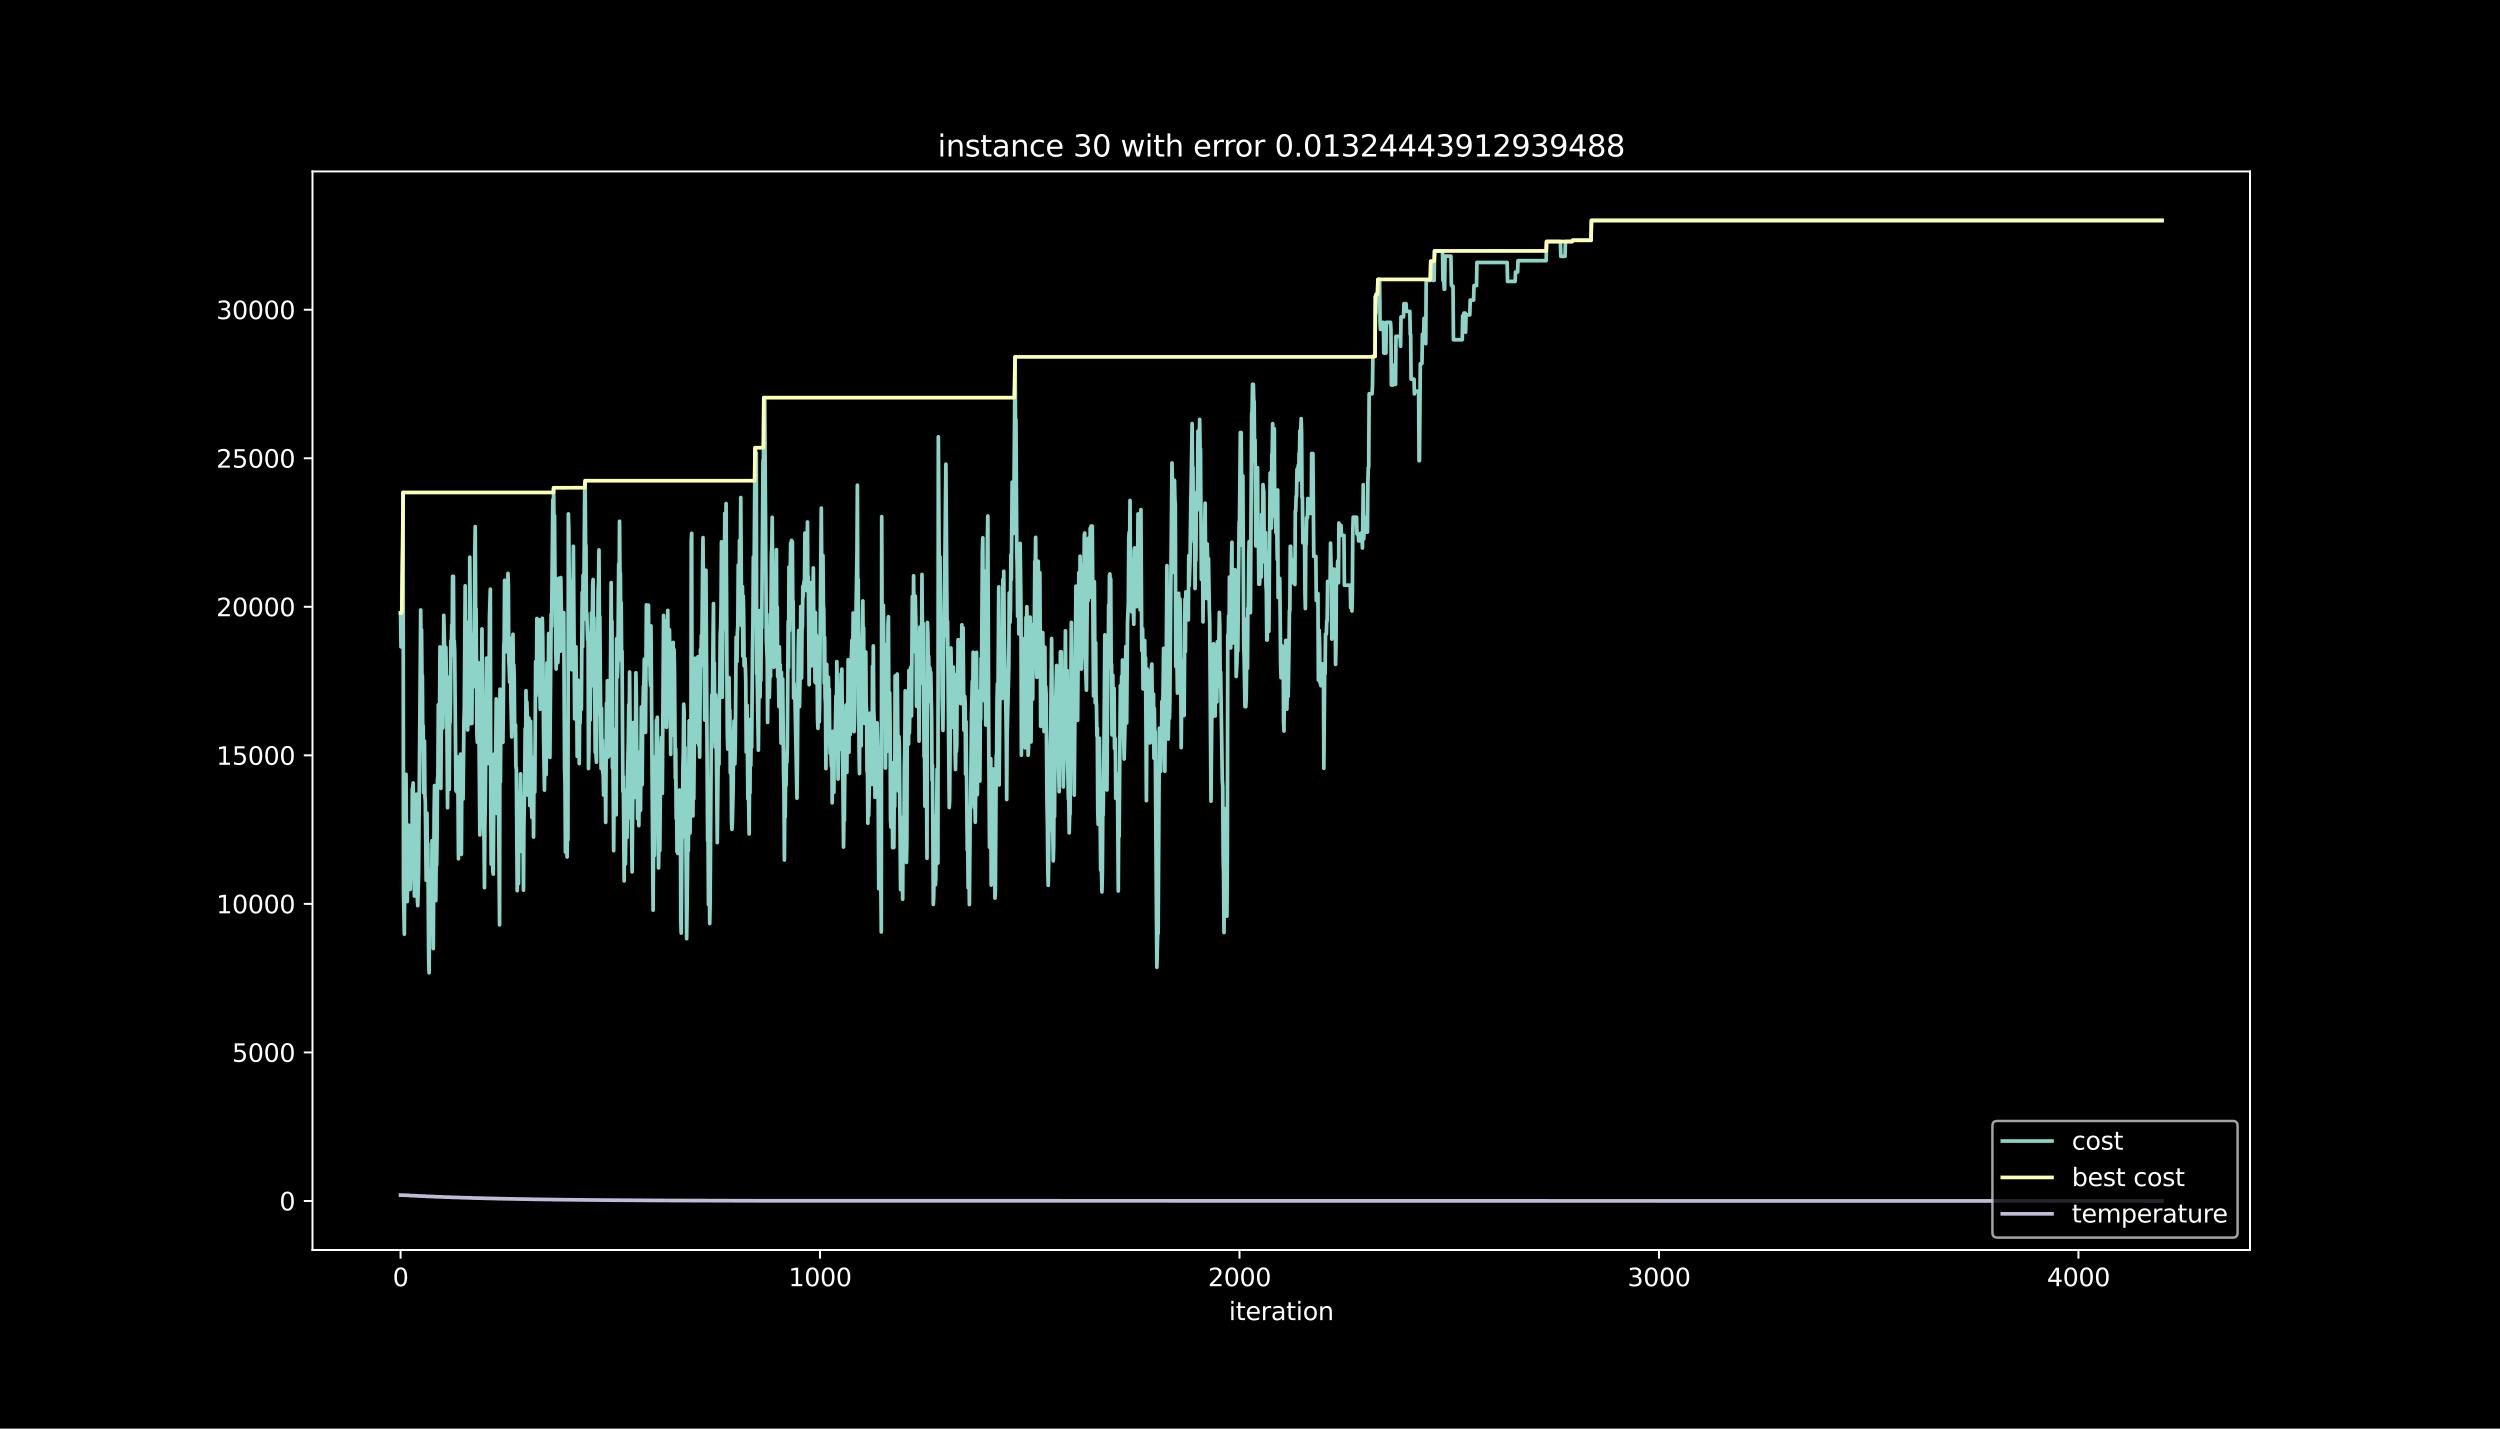 <?xml version="1.0" encoding="utf-8" standalone="no"?>
<!DOCTYPE svg PUBLIC "-//W3C//DTD SVG 1.1//EN"
  "http://www.w3.org/Graphics/SVG/1.1/DTD/svg11.dtd">
<svg height="576pt" version="1.1" viewBox="0 0 1008 576" width="1008pt" xmlns="http://www.w3.org/2000/svg" xmlns:xlink="http://www.w3.org/1999/xlink">
 <defs>
  <style type="text/css">*{stroke-linecap:butt;stroke-linejoin:round;}</style>
 </defs>
 <g id="figure_1">
  <g id="patch_1">
   <path d="M 0 576 
L 1008 576 
L 1008 0 
L 0 0 
z
"/>
  </g>
  <g id="axes_1">
   <g id="patch_2">
    <path d="M 126 504 
L 907.2 504 
L 907.2 69.12 
L 126 69.12 
z
"/>
   </g>
   <g id="matplotlib.axis_1">
    <g id="xtick_1">
     <g id="line2d_1">
      <defs>
       <path d="M 0 0 
L 0 3.5 
" id="mcaac20b9e9" style="stroke:#ffffff;stroke-width:0.8;"/>
      </defs>
      <g>
       <use style="fill:#ffffff;stroke:#ffffff;stroke-width:0.8;" x="161.509" xlink:href="#mcaac20b9e9" y="504"/>
      </g>
     </g>
     <g id="text_1">
      <!-- 0 -->
      <g style="fill:#ffffff;" transform="translate(158.328 518.598)scale(0.1 -0.1)">
       <defs>
        <path d="M 2034 4250 
Q 1547 4250 1301 3770 
Q 1056 3291 1056 2328 
Q 1056 1369 1301 889 
Q 1547 409 2034 409 
Q 2525 409 2770 889 
Q 3016 1369 3016 2328 
Q 3016 3291 2770 3770 
Q 2525 4250 2034 4250 
z
M 2034 4750 
Q 2819 4750 3233 4129 
Q 3647 3509 3647 2328 
Q 3647 1150 3233 529 
Q 2819 -91 2034 -91 
Q 1250 -91 836 529 
Q 422 1150 422 2328 
Q 422 3509 836 4129 
Q 1250 4750 2034 4750 
z
" id="DejaVuSans-30" transform="scale(0.016)"/>
       </defs>
       <use xlink:href="#DejaVuSans-30"/>
      </g>
     </g>
    </g>
    <g id="xtick_2">
     <g id="line2d_2">
      <g>
       <use style="fill:#ffffff;stroke:#ffffff;stroke-width:0.8;" x="330.64" xlink:href="#mcaac20b9e9" y="504"/>
      </g>
     </g>
     <g id="text_2">
      <!-- 1000 -->
      <g style="fill:#ffffff;" transform="translate(317.915 518.598)scale(0.1 -0.1)">
       <defs>
        <path d="M 794 531 
L 1825 531 
L 1825 4091 
L 703 3866 
L 703 4441 
L 1819 4666 
L 2450 4666 
L 2450 531 
L 3481 531 
L 3481 0 
L 794 0 
L 794 531 
z
" id="DejaVuSans-31" transform="scale(0.016)"/>
       </defs>
       <use xlink:href="#DejaVuSans-31"/>
       <use x="63.623" xlink:href="#DejaVuSans-30"/>
       <use x="127.246" xlink:href="#DejaVuSans-30"/>
       <use x="190.869" xlink:href="#DejaVuSans-30"/>
      </g>
     </g>
    </g>
    <g id="xtick_3">
     <g id="line2d_3">
      <g>
       <use style="fill:#ffffff;stroke:#ffffff;stroke-width:0.8;" x="499.771" xlink:href="#mcaac20b9e9" y="504"/>
      </g>
     </g>
     <g id="text_3">
      <!-- 2000 -->
      <g style="fill:#ffffff;" transform="translate(487.046 518.598)scale(0.1 -0.1)">
       <defs>
        <path d="M 1228 531 
L 3431 531 
L 3431 0 
L 469 0 
L 469 531 
Q 828 903 1448 1529 
Q 2069 2156 2228 2338 
Q 2531 2678 2651 2914 
Q 2772 3150 2772 3378 
Q 2772 3750 2511 3984 
Q 2250 4219 1831 4219 
Q 1534 4219 1204 4116 
Q 875 4013 500 3803 
L 500 4441 
Q 881 4594 1212 4672 
Q 1544 4750 1819 4750 
Q 2544 4750 2975 4387 
Q 3406 4025 3406 3419 
Q 3406 3131 3298 2873 
Q 3191 2616 2906 2266 
Q 2828 2175 2409 1742 
Q 1991 1309 1228 531 
z
" id="DejaVuSans-32" transform="scale(0.016)"/>
       </defs>
       <use xlink:href="#DejaVuSans-32"/>
       <use x="63.623" xlink:href="#DejaVuSans-30"/>
       <use x="127.246" xlink:href="#DejaVuSans-30"/>
       <use x="190.869" xlink:href="#DejaVuSans-30"/>
      </g>
     </g>
    </g>
    <g id="xtick_4">
     <g id="line2d_4">
      <g>
       <use style="fill:#ffffff;stroke:#ffffff;stroke-width:0.8;" x="668.903" xlink:href="#mcaac20b9e9" y="504"/>
      </g>
     </g>
     <g id="text_4">
      <!-- 3000 -->
      <g style="fill:#ffffff;" transform="translate(656.178 518.598)scale(0.1 -0.1)">
       <defs>
        <path d="M 2597 2516 
Q 3050 2419 3304 2112 
Q 3559 1806 3559 1356 
Q 3559 666 3084 287 
Q 2609 -91 1734 -91 
Q 1441 -91 1130 -33 
Q 819 25 488 141 
L 488 750 
Q 750 597 1062 519 
Q 1375 441 1716 441 
Q 2309 441 2620 675 
Q 2931 909 2931 1356 
Q 2931 1769 2642 2001 
Q 2353 2234 1838 2234 
L 1294 2234 
L 1294 2753 
L 1863 2753 
Q 2328 2753 2575 2939 
Q 2822 3125 2822 3475 
Q 2822 3834 2567 4026 
Q 2313 4219 1838 4219 
Q 1578 4219 1281 4162 
Q 984 4106 628 3988 
L 628 4550 
Q 988 4650 1302 4700 
Q 1616 4750 1894 4750 
Q 2613 4750 3031 4423 
Q 3450 4097 3450 3541 
Q 3450 3153 3228 2886 
Q 3006 2619 2597 2516 
z
" id="DejaVuSans-33" transform="scale(0.016)"/>
       </defs>
       <use xlink:href="#DejaVuSans-33"/>
       <use x="63.623" xlink:href="#DejaVuSans-30"/>
       <use x="127.246" xlink:href="#DejaVuSans-30"/>
       <use x="190.869" xlink:href="#DejaVuSans-30"/>
      </g>
     </g>
    </g>
    <g id="xtick_5">
     <g id="line2d_5">
      <g>
       <use style="fill:#ffffff;stroke:#ffffff;stroke-width:0.8;" x="838.034" xlink:href="#mcaac20b9e9" y="504"/>
      </g>
     </g>
     <g id="text_5">
      <!-- 4000 -->
      <g style="fill:#ffffff;" transform="translate(825.309 518.598)scale(0.1 -0.1)">
       <defs>
        <path d="M 2419 4116 
L 825 1625 
L 2419 1625 
L 2419 4116 
z
M 2253 4666 
L 3047 4666 
L 3047 1625 
L 3713 1625 
L 3713 1100 
L 3047 1100 
L 3047 0 
L 2419 0 
L 2419 1100 
L 313 1100 
L 313 1709 
L 2253 4666 
z
" id="DejaVuSans-34" transform="scale(0.016)"/>
       </defs>
       <use xlink:href="#DejaVuSans-34"/>
       <use x="63.623" xlink:href="#DejaVuSans-30"/>
       <use x="127.246" xlink:href="#DejaVuSans-30"/>
       <use x="190.869" xlink:href="#DejaVuSans-30"/>
      </g>
     </g>
    </g>
    <g id="text_6">
     <!-- iteration -->
     <g style="fill:#ffffff;" transform="translate(495.477 532.277)scale(0.1 -0.1)">
      <defs>
       <path d="M 603 3500 
L 1178 3500 
L 1178 0 
L 603 0 
L 603 3500 
z
M 603 4863 
L 1178 4863 
L 1178 4134 
L 603 4134 
L 603 4863 
z
" id="DejaVuSans-69" transform="scale(0.016)"/>
       <path d="M 1172 4494 
L 1172 3500 
L 2356 3500 
L 2356 3053 
L 1172 3053 
L 1172 1153 
Q 1172 725 1289 603 
Q 1406 481 1766 481 
L 2356 481 
L 2356 0 
L 1766 0 
Q 1100 0 847 248 
Q 594 497 594 1153 
L 594 3053 
L 172 3053 
L 172 3500 
L 594 3500 
L 594 4494 
L 1172 4494 
z
" id="DejaVuSans-74" transform="scale(0.016)"/>
       <path d="M 3597 1894 
L 3597 1613 
L 953 1613 
Q 991 1019 1311 708 
Q 1631 397 2203 397 
Q 2534 397 2845 478 
Q 3156 559 3463 722 
L 3463 178 
Q 3153 47 2828 -22 
Q 2503 -91 2169 -91 
Q 1331 -91 842 396 
Q 353 884 353 1716 
Q 353 2575 817 3079 
Q 1281 3584 2069 3584 
Q 2775 3584 3186 3129 
Q 3597 2675 3597 1894 
z
M 3022 2063 
Q 3016 2534 2758 2815 
Q 2500 3097 2075 3097 
Q 1594 3097 1305 2825 
Q 1016 2553 972 2059 
L 3022 2063 
z
" id="DejaVuSans-65" transform="scale(0.016)"/>
       <path d="M 2631 2963 
Q 2534 3019 2420 3045 
Q 2306 3072 2169 3072 
Q 1681 3072 1420 2755 
Q 1159 2438 1159 1844 
L 1159 0 
L 581 0 
L 581 3500 
L 1159 3500 
L 1159 2956 
Q 1341 3275 1631 3429 
Q 1922 3584 2338 3584 
Q 2397 3584 2469 3576 
Q 2541 3569 2628 3553 
L 2631 2963 
z
" id="DejaVuSans-72" transform="scale(0.016)"/>
       <path d="M 2194 1759 
Q 1497 1759 1228 1600 
Q 959 1441 959 1056 
Q 959 750 1161 570 
Q 1363 391 1709 391 
Q 2188 391 2477 730 
Q 2766 1069 2766 1631 
L 2766 1759 
L 2194 1759 
z
M 3341 1997 
L 3341 0 
L 2766 0 
L 2766 531 
Q 2569 213 2275 61 
Q 1981 -91 1556 -91 
Q 1019 -91 701 211 
Q 384 513 384 1019 
Q 384 1609 779 1909 
Q 1175 2209 1959 2209 
L 2766 2209 
L 2766 2266 
Q 2766 2663 2505 2880 
Q 2244 3097 1772 3097 
Q 1472 3097 1187 3025 
Q 903 2953 641 2809 
L 641 3341 
Q 956 3463 1253 3523 
Q 1550 3584 1831 3584 
Q 2591 3584 2966 3190 
Q 3341 2797 3341 1997 
z
" id="DejaVuSans-61" transform="scale(0.016)"/>
       <path d="M 1959 3097 
Q 1497 3097 1228 2736 
Q 959 2375 959 1747 
Q 959 1119 1226 758 
Q 1494 397 1959 397 
Q 2419 397 2687 759 
Q 2956 1122 2956 1747 
Q 2956 2369 2687 2733 
Q 2419 3097 1959 3097 
z
M 1959 3584 
Q 2709 3584 3137 3096 
Q 3566 2609 3566 1747 
Q 3566 888 3137 398 
Q 2709 -91 1959 -91 
Q 1206 -91 779 398 
Q 353 888 353 1747 
Q 353 2609 779 3096 
Q 1206 3584 1959 3584 
z
" id="DejaVuSans-6f" transform="scale(0.016)"/>
       <path d="M 3513 2113 
L 3513 0 
L 2938 0 
L 2938 2094 
Q 2938 2591 2744 2837 
Q 2550 3084 2163 3084 
Q 1697 3084 1428 2787 
Q 1159 2491 1159 1978 
L 1159 0 
L 581 0 
L 581 3500 
L 1159 3500 
L 1159 2956 
Q 1366 3272 1645 3428 
Q 1925 3584 2291 3584 
Q 2894 3584 3203 3211 
Q 3513 2838 3513 2113 
z
" id="DejaVuSans-6e" transform="scale(0.016)"/>
      </defs>
      <use xlink:href="#DejaVuSans-69"/>
      <use x="27.783" xlink:href="#DejaVuSans-74"/>
      <use x="66.992" xlink:href="#DejaVuSans-65"/>
      <use x="128.516" xlink:href="#DejaVuSans-72"/>
      <use x="169.629" xlink:href="#DejaVuSans-61"/>
      <use x="230.908" xlink:href="#DejaVuSans-74"/>
      <use x="270.117" xlink:href="#DejaVuSans-69"/>
      <use x="297.9" xlink:href="#DejaVuSans-6f"/>
      <use x="359.082" xlink:href="#DejaVuSans-6e"/>
     </g>
    </g>
   </g>
   <g id="matplotlib.axis_2">
    <g id="ytick_1">
     <g id="line2d_6">
      <defs>
       <path d="M 0 0 
L -3.5 0 
" id="m0fd17f903c" style="stroke:#ffffff;stroke-width:0.8;"/>
      </defs>
      <g>
       <use style="fill:#ffffff;stroke:#ffffff;stroke-width:0.8;" x="126" xlink:href="#m0fd17f903c" y="484.233"/>
      </g>
     </g>
     <g id="text_7">
      <!-- 0 -->
      <g style="fill:#ffffff;" transform="translate(112.638 488.032)scale(0.1 -0.1)">
       <use xlink:href="#DejaVuSans-30"/>
      </g>
     </g>
    </g>
    <g id="ytick_2">
     <g id="line2d_7">
      <g>
       <use style="fill:#ffffff;stroke:#ffffff;stroke-width:0.8;" x="126" xlink:href="#m0fd17f903c" y="424.341"/>
      </g>
     </g>
     <g id="text_8">
      <!-- 5000 -->
      <g style="fill:#ffffff;" transform="translate(93.55 428.14)scale(0.1 -0.1)">
       <defs>
        <path d="M 691 4666 
L 3169 4666 
L 3169 4134 
L 1269 4134 
L 1269 2991 
Q 1406 3038 1543 3061 
Q 1681 3084 1819 3084 
Q 2600 3084 3056 2656 
Q 3513 2228 3513 1497 
Q 3513 744 3044 326 
Q 2575 -91 1722 -91 
Q 1428 -91 1123 -41 
Q 819 9 494 109 
L 494 744 
Q 775 591 1075 516 
Q 1375 441 1709 441 
Q 2250 441 2565 725 
Q 2881 1009 2881 1497 
Q 2881 1984 2565 2268 
Q 2250 2553 1709 2553 
Q 1456 2553 1204 2497 
Q 953 2441 691 2322 
L 691 4666 
z
" id="DejaVuSans-35" transform="scale(0.016)"/>
       </defs>
       <use xlink:href="#DejaVuSans-35"/>
       <use x="63.623" xlink:href="#DejaVuSans-30"/>
       <use x="127.246" xlink:href="#DejaVuSans-30"/>
       <use x="190.869" xlink:href="#DejaVuSans-30"/>
      </g>
     </g>
    </g>
    <g id="ytick_3">
     <g id="line2d_8">
      <g>
       <use style="fill:#ffffff;stroke:#ffffff;stroke-width:0.8;" x="126" xlink:href="#m0fd17f903c" y="364.449"/>
      </g>
     </g>
     <g id="text_9">
      <!-- 10000 -->
      <g style="fill:#ffffff;" transform="translate(87.188 368.248)scale(0.1 -0.1)">
       <use xlink:href="#DejaVuSans-31"/>
       <use x="63.623" xlink:href="#DejaVuSans-30"/>
       <use x="127.246" xlink:href="#DejaVuSans-30"/>
       <use x="190.869" xlink:href="#DejaVuSans-30"/>
       <use x="254.492" xlink:href="#DejaVuSans-30"/>
      </g>
     </g>
    </g>
    <g id="ytick_4">
     <g id="line2d_9">
      <g>
       <use style="fill:#ffffff;stroke:#ffffff;stroke-width:0.8;" x="126" xlink:href="#m0fd17f903c" y="304.557"/>
      </g>
     </g>
     <g id="text_10">
      <!-- 15000 -->
      <g style="fill:#ffffff;" transform="translate(87.188 308.357)scale(0.1 -0.1)">
       <use xlink:href="#DejaVuSans-31"/>
       <use x="63.623" xlink:href="#DejaVuSans-35"/>
       <use x="127.246" xlink:href="#DejaVuSans-30"/>
       <use x="190.869" xlink:href="#DejaVuSans-30"/>
       <use x="254.492" xlink:href="#DejaVuSans-30"/>
      </g>
     </g>
    </g>
    <g id="ytick_5">
     <g id="line2d_10">
      <g>
       <use style="fill:#ffffff;stroke:#ffffff;stroke-width:0.8;" x="126" xlink:href="#m0fd17f903c" y="244.666"/>
      </g>
     </g>
     <g id="text_11">
      <!-- 20000 -->
      <g style="fill:#ffffff;" transform="translate(87.188 248.465)scale(0.1 -0.1)">
       <use xlink:href="#DejaVuSans-32"/>
       <use x="63.623" xlink:href="#DejaVuSans-30"/>
       <use x="127.246" xlink:href="#DejaVuSans-30"/>
       <use x="190.869" xlink:href="#DejaVuSans-30"/>
       <use x="254.492" xlink:href="#DejaVuSans-30"/>
      </g>
     </g>
    </g>
    <g id="ytick_6">
     <g id="line2d_11">
      <g>
       <use style="fill:#ffffff;stroke:#ffffff;stroke-width:0.8;" x="126" xlink:href="#m0fd17f903c" y="184.774"/>
      </g>
     </g>
     <g id="text_12">
      <!-- 25000 -->
      <g style="fill:#ffffff;" transform="translate(87.188 188.573)scale(0.1 -0.1)">
       <use xlink:href="#DejaVuSans-32"/>
       <use x="63.623" xlink:href="#DejaVuSans-35"/>
       <use x="127.246" xlink:href="#DejaVuSans-30"/>
       <use x="190.869" xlink:href="#DejaVuSans-30"/>
       <use x="254.492" xlink:href="#DejaVuSans-30"/>
      </g>
     </g>
    </g>
    <g id="ytick_7">
     <g id="line2d_12">
      <g>
       <use style="fill:#ffffff;stroke:#ffffff;stroke-width:0.8;" x="126" xlink:href="#m0fd17f903c" y="124.882"/>
      </g>
     </g>
     <g id="text_13">
      <!-- 30000 -->
      <g style="fill:#ffffff;" transform="translate(87.188 128.681)scale(0.1 -0.1)">
       <use xlink:href="#DejaVuSans-33"/>
       <use x="63.623" xlink:href="#DejaVuSans-30"/>
       <use x="127.246" xlink:href="#DejaVuSans-30"/>
       <use x="190.869" xlink:href="#DejaVuSans-30"/>
       <use x="254.492" xlink:href="#DejaVuSans-30"/>
      </g>
     </g>
    </g>
   </g>
   <g id="line2d_13">
    <path clip-path="url(#p69733cfb69)" d="M 161.509 247.169 
L 161.678 260.813 
L 161.847 248.427 
L 162.016 246.45 
L 162.355 220.745 
L 162.524 198.561 
L 162.693 359.179 
L 163.031 376.679 
L 163.2 352.627 
L 163.37 360.341 
L 163.708 312.2 
L 163.877 339.127 
L 164.046 335.462 
L 164.215 363.515 
L 164.384 352.758 
L 164.553 353.86 
L 164.723 332.695 
L 164.892 336.624 
L 165.061 357.789 
L 165.23 354.711 
L 165.399 358.628 
L 165.568 352.663 
L 165.737 340.792 
L 166.076 346.697 
L 166.245 317.889 
L 166.414 317.662 
L 166.583 315.685 
L 166.752 327.879 
L 167.09 361.287 
L 167.26 331.581 
L 167.429 328.754 
L 167.767 348.266 
L 167.936 320.213 
L 168.274 362.425 
L 168.443 365.168 
L 168.782 351.501 
L 169.627 245.935 
L 169.797 266.047 
L 169.966 253.877 
L 170.135 273.438 
L 170.304 272.336 
L 170.473 300.389 
L 170.642 292.675 
L 170.811 319.638 
L 170.98 298.796 
L 171.15 298.796 
L 171.319 320.644 
L 171.488 323.387 
L 171.826 354.926 
L 171.995 352.1 
L 172.164 327.867 
L 172.333 351.98 
L 172.503 340.109 
L 172.841 386.286 
L 173.01 392.251 
L 173.348 357.274 
L 173.517 376.008 
L 173.687 350.746 
L 173.856 356.735 
L 174.025 367.492 
L 174.194 338.959 
L 174.363 364.222 
L 174.532 358.232 
L 174.701 382.465 
L 175.04 327.496 
L 175.209 316.739 
L 175.378 322.693 
L 175.547 333.449 
L 175.716 363.156 
L 175.885 341.99 
L 176.054 348.949 
L 176.224 338.193 
L 176.393 314.08 
L 176.562 312.978 
L 176.731 284.17 
L 176.9 286.027 
L 177.069 311.289 
L 177.407 260.825 
L 177.746 317.877 
L 177.915 293.765 
L 178.084 292.663 
L 178.253 286.698 
L 178.422 293.657 
L 178.591 293.382 
L 178.93 248.104 
L 179.268 261.807 
L 179.437 287.069 
L 179.606 266.981 
L 179.775 261.028 
L 180.114 282.206 
L 180.452 325.687 
L 180.79 273.102 
L 181.128 318.321 
L 181.297 290.291 
L 181.467 291.393 
L 181.636 282.601 
L 181.805 258.369 
L 181.974 264.322 
L 182.143 251.937 
L 182.312 257.902 
L 182.481 232.388 
L 182.65 243.132 
L 182.82 232.388 
L 182.989 261.196 
L 183.158 258.453 
L 183.327 262.43 
L 183.834 318.776 
L 184.004 306.905 
L 184.173 319.291 
L 184.342 305.108 
L 184.511 307.852 
L 184.68 322.034 
L 184.849 346.266 
L 185.018 333.88 
L 185.187 331.137 
L 185.357 309.972 
L 185.695 304.066 
L 186.033 344.469 
L 186.202 314.763 
L 186.371 307.049 
L 186.541 309.792 
L 186.71 322.178 
L 187.048 291.058 
L 187.217 285.093 
L 187.555 236.197 
L 187.724 265.903 
L 187.894 259.95 
L 188.063 262.777 
L 188.232 250.906 
L 188.401 289.537 
L 188.57 294.34 
L 188.739 264.634 
L 188.908 263.376 
L 189.077 263.376 
L 189.247 291.908 
L 189.416 224.65 
L 189.754 263.424 
L 189.923 288.686 
L 190.092 263.172 
L 190.261 291.705 
L 190.431 263.675 
L 190.6 270.635 
L 190.769 258.764 
L 190.938 255.686 
L 191.107 276.852 
L 191.445 223.057 
L 191.614 212.312 
L 191.784 248.319 
L 191.953 245.492 
L 192.291 296.268 
L 192.46 299.347 
L 192.629 274.085 
L 192.798 267.125 
L 192.967 296.7 
L 193.137 296.7 
L 193.475 336.659 
L 193.813 308.606 
L 193.982 305.013 
L 194.321 253.59 
L 194.997 332.647 
L 195.166 338.54 
L 195.335 357.909 
L 195.504 332 
L 195.674 324.286 
L 196.181 265.34 
L 196.35 301.635 
L 196.688 307.875 
L 196.858 293.693 
L 197.027 296.52 
L 197.365 248.379 
L 197.703 237.551 
L 197.872 324.382 
L 198.041 348.434 
L 198.211 339.666 
L 198.38 342.253 
L 198.549 339.175 
L 198.718 351.345 
L 198.887 352.447 
L 199.225 304.054 
L 199.394 325.124 
L 199.564 305.923 
L 199.733 311.912 
L 199.902 301.168 
L 200.071 281.799 
L 200.409 328.023 
L 200.578 299.491 
L 200.748 325.005 
L 200.917 313.134 
L 201.424 372.882 
L 201.593 277.882 
L 201.762 315.278 
L 201.931 294.304 
L 202.101 291.477 
L 202.27 283.763 
L 202.777 299.323 
L 202.946 285.141 
L 203.115 260.908 
L 203.284 258.081 
L 203.454 233.969 
L 203.623 255.135 
L 203.792 252.056 
L 203.961 262.813 
L 204.13 256.824 
L 204.468 262.729 
L 204.807 231.19 
L 204.976 236.604 
L 205.145 266.311 
L 205.314 269.054 
L 205.483 275.019 
L 205.821 257.315 
L 205.991 281.427 
L 206.329 297.155 
L 206.667 281.643 
L 206.836 255.734 
L 207.005 274.013 
L 207.175 268.047 
L 207.344 274.013 
L 207.513 293.382 
L 207.682 293.382 
L 207.851 292.28 
L 208.02 309.552 
L 208.189 309.552 
L 208.528 359.119 
L 208.866 350.279 
L 209.035 356.268 
L 209.204 328.239 
L 209.542 319.447 
L 209.711 326.19 
L 209.881 312.008 
L 210.05 336.288 
L 210.219 342.253 
L 210.388 343.355 
L 210.557 321.411 
L 210.726 330.179 
L 210.895 333.006 
L 211.065 358.915 
L 211.234 333.401 
L 211.572 314.943 
L 211.741 293.777 
L 211.91 308.199 
L 212.079 278.493 
L 212.248 307.049 
L 212.418 282.937 
L 212.756 292.639 
L 212.925 320.668 
L 213.094 292.615 
L 213.263 289.537 
L 213.432 296.28 
L 213.601 324.813 
L 213.771 296.784 
L 213.94 290.83 
L 214.278 322.86 
L 214.447 329.604 
L 214.616 305.372 
L 214.785 316.129 
L 214.955 313.386 
L 215.124 337.498 
L 215.293 313.218 
L 215.462 305.204 
L 215.631 319.387 
L 215.969 266.742 
L 216.138 280.613 
L 216.308 274.648 
L 216.477 249.385 
L 216.646 273.665 
L 216.815 261.795 
L 216.984 269.988 
L 217.153 271.09 
L 217.322 251.002 
L 217.492 249.9 
L 217.661 278.025 
L 217.83 285.967 
L 218.168 264.047 
L 218.337 274.803 
L 218.506 274.803 
L 218.675 249.289 
L 218.845 258.01 
L 219.183 297.945 
L 219.521 318.584 
L 219.859 284.554 
L 220.028 288.219 
L 220.198 312.331 
L 220.536 267.293 
L 220.705 289.333 
L 220.874 277.462 
L 221.043 283.452 
L 221.212 255.422 
L 221.382 288.878 
L 221.551 281.164 
L 221.72 305.396 
L 222.227 247.708 
L 222.396 252.619 
L 222.904 201.484 
L 223.073 207.437 
L 223.242 196.68 
L 223.411 218.625 
L 223.58 207.88 
L 223.749 230.795 
L 223.918 237.754 
L 224.088 262.034 
L 224.257 269.748 
L 224.426 240.94 
L 224.595 234.197 
L 224.764 245.983 
L 224.933 267.149 
L 225.102 261.184 
L 225.272 233.155 
L 225.61 249.194 
L 225.779 243.228 
L 225.948 262.597 
L 226.117 232.891 
L 226.455 253.53 
L 226.625 247.541 
L 226.794 249.828 
L 226.963 255.794 
L 227.301 247.001 
L 227.639 309.552 
L 227.809 315.518 
L 227.978 343.571 
L 228.147 337.618 
L 228.316 312.355 
L 228.485 337.618 
L 228.654 345.535 
L 228.823 333.365 
L 228.992 338.576 
L 229.162 207.197 
L 229.331 213.163 
L 229.5 232.448 
L 229.669 235.886 
L 230.007 251.433 
L 230.176 263.819 
L 230.345 257.866 
L 230.515 270.036 
L 230.684 257.65 
L 230.853 268.395 
L 231.191 220.278 
L 231.699 289.836 
L 231.868 265.556 
L 232.206 260.777 
L 232.375 280.864 
L 232.544 280.864 
L 232.713 304.977 
L 232.882 298.017 
L 233.052 274.264 
L 233.221 294.28 
L 233.39 296.005 
L 233.559 307.875 
L 233.728 283.763 
L 233.897 291.477 
L 234.066 278.349 
L 234.235 277.223 
L 234.405 286.015 
L 234.743 238.808 
L 234.912 260.753 
L 235.081 231.945 
L 235.25 231.945 
L 235.419 238.689 
L 235.758 196.656 
L 235.927 193.83 
L 236.096 219.092 
L 236.265 220.194 
L 236.434 249.9 
L 236.603 247.157 
L 236.942 257.962 
L 237.111 255.135 
L 237.28 309.876 
L 237.449 302.916 
L 237.618 283.392 
L 237.787 283.392 
L 237.956 290.351 
L 238.126 266.071 
L 238.295 276.816 
L 238.464 247.109 
L 238.633 271.342 
L 238.971 235.993 
L 239.14 233.658 
L 239.309 262.382 
L 239.479 249.038 
L 239.817 281.906 
L 239.986 303.36 
L 240.155 279.247 
L 240.324 304.51 
L 240.493 307.336 
L 240.662 282.074 
L 240.832 288.027 
L 241.17 238.054 
L 241.339 234.808 
L 241.508 221.727 
L 241.677 251.433 
L 241.846 248.607 
L 242.354 309.864 
L 242.523 285.584 
L 242.692 308.355 
L 242.861 298.413 
L 243.03 311.565 
L 243.199 311.78 
L 243.369 320.573 
L 243.538 306.39 
L 243.707 306.39 
L 243.876 320.573 
L 244.045 312.858 
L 244.214 331.593 
L 244.553 283.452 
L 244.722 295.622 
L 244.891 274.456 
L 245.06 277.199 
L 245.229 305.228 
L 245.398 296.436 
L 245.567 293.693 
L 245.736 295.741 
L 245.906 304.51 
L 246.413 234.903 
L 246.582 262.933 
L 246.751 250.547 
L 246.92 309.672 
L 247.089 293.789 
L 247.428 343.008 
L 247.597 321.842 
L 247.766 328.586 
L 247.935 321.627 
L 248.104 297.347 
L 248.273 321.579 
L 248.443 328.538 
L 248.612 257.507 
L 248.95 273.018 
L 249.119 267.053 
L 249.457 227.489 
L 249.626 239.874 
L 249.796 210.168 
L 249.965 230.879 
L 250.134 230.879 
L 250.303 254.931 
L 250.472 243.049 
L 250.641 266.55 
L 250.81 262.573 
L 251.149 319.135 
L 251.318 313.146 
L 251.656 355.178 
L 251.825 326.37 
L 251.994 318.656 
L 252.163 348.362 
L 252.502 320.98 
L 252.84 337.69 
L 253.009 312.176 
L 253.347 298.472 
L 253.516 284.122 
L 253.686 292.891 
L 253.855 270.946 
L 254.193 310.69 
L 254.362 330.059 
L 254.531 326.981 
L 254.87 351.537 
L 255.377 291.333 
L 255.546 318.464 
L 255.715 321.591 
L 255.884 301.503 
L 256.053 308.391 
L 256.223 296.52 
L 256.392 271.258 
L 256.561 280.05 
L 256.73 301.994 
L 256.899 304.821 
L 257.068 330.083 
L 257.237 327.005 
L 257.406 312.823 
L 257.576 332.91 
L 257.914 303.288 
L 258.083 304.042 
L 258.252 326.729 
L 258.59 285.069 
L 258.76 313.601 
L 258.929 316.428 
L 259.098 291.166 
L 259.436 276.492 
L 259.605 276.468 
L 259.774 265.796 
L 259.943 294.328 
L 260.113 288.339 
L 260.282 295.298 
L 260.62 243.875 
L 260.958 257.638 
L 261.127 247.768 
L 261.296 248.75 
L 261.466 243.995 
L 261.635 268.047 
L 261.973 256.129 
L 262.142 273.665 
L 262.311 276.408 
L 262.48 252.356 
L 263.326 366.977 
L 263.664 320.752 
L 263.833 344.984 
L 264.172 305.085 
L 264.341 305.839 
L 264.51 316.356 
L 264.679 290.447 
L 264.848 314.727 
L 265.017 289.213 
L 265.356 328.778 
L 265.525 349.943 
L 265.863 328.79 
L 266.032 342.972 
L 266.37 306.989 
L 266.54 304.246 
L 266.709 297.287 
L 267.047 319.902 
L 267.554 248.139 
L 267.723 264.61 
L 268.062 250.296 
L 268.231 274.348 
L 268.4 277.091 
L 268.569 265.221 
L 268.738 293.274 
L 268.907 281.104 
L 269.246 246.115 
L 269.584 280.948 
L 269.753 273.989 
L 269.922 253.901 
L 270.091 263.975 
L 270.43 304.174 
L 270.599 280.122 
L 270.768 274.168 
L 270.937 280.11 
L 271.106 296.376 
L 271.444 259.016 
L 271.613 283.068 
L 271.783 261.903 
L 271.952 269.808 
L 272.29 313.865 
L 272.459 301.994 
L 272.628 330.047 
L 272.797 319.291 
L 272.967 343.343 
L 273.136 337.378 
L 273.305 344.122 
L 273.643 328.61 
L 273.812 328.61 
L 273.981 318.536 
L 274.15 341.247 
L 274.32 319.303 
L 274.489 370.271 
L 274.658 376.224 
L 274.996 330.946 
L 275.165 337.69 
L 275.334 309.636 
L 275.504 303.647 
L 275.673 283.907 
L 275.842 286.985 
L 276.011 315.518 
L 276.18 301.335 
L 276.349 323.28 
L 276.518 329.245 
L 276.857 378.464 
L 277.026 366.078 
L 277.364 334.168 
L 277.533 342.936 
L 277.871 290.627 
L 278.21 335.905 
L 278.379 323.735 
L 278.548 326.478 
L 278.717 217.87 
L 278.886 215.043 
L 279.055 306.151 
L 279.224 308.894 
L 279.394 328.981 
L 279.563 300.173 
L 279.732 322.118 
L 280.239 265.4 
L 280.577 292.531 
L 280.747 299.275 
L 280.916 269.569 
L 281.085 281.176 
L 281.423 264.789 
L 281.592 294.496 
L 281.761 300.485 
L 281.93 294.52 
L 282.1 305.276 
L 282.438 261.855 
L 282.607 268.598 
L 282.776 256.213 
L 282.945 268.383 
L 283.284 228.938 
L 283.453 216.768 
L 283.791 265.388 
L 283.96 262.31 
L 284.129 290.339 
L 284.298 241.791 
L 284.467 247.385 
L 284.637 229.896 
L 285.313 339.019 
L 285.482 336.192 
L 285.651 364.725 
L 285.821 339.462 
L 285.99 348.254 
L 286.159 372.367 
L 286.328 363.575 
L 286.835 291.082 
L 287.004 280.337 
L 287.174 291.094 
L 287.512 255.746 
L 287.681 243.36 
L 287.85 291.381 
L 288.019 267.269 
L 288.188 295.322 
L 288.357 301.275 
L 288.527 280.11 
L 288.696 288.878 
L 289.203 339.75 
L 289.541 308.211 
L 289.711 302.258 
L 289.88 308.211 
L 290.049 282.949 
L 290.218 275.989 
L 290.387 255.901 
L 290.556 253.158 
L 290.725 244.366 
L 290.894 218.457 
L 291.233 281.128 
L 291.402 255.338 
L 291.571 252.272 
L 291.74 244.786 
L 291.909 251.745 
L 292.247 206.97 
L 292.417 235.023 
L 292.586 227.309 
L 292.755 203.029 
L 293.093 272.935 
L 293.262 296.065 
L 293.431 302.018 
L 293.601 273.21 
L 293.939 273.186 
L 294.108 286.338 
L 294.277 286.338 
L 294.446 311.601 
L 294.615 302.833 
L 294.784 302.833 
L 294.954 331.641 
L 295.123 334.384 
L 295.292 331.305 
L 295.63 316.775 
L 295.799 296.688 
L 295.968 290.722 
L 296.138 292.148 
L 296.307 308.031 
L 296.476 300.269 
L 296.814 256.896 
L 296.983 257.998 
L 297.152 266.79 
L 297.321 254.919 
L 297.491 252.092 
L 297.66 227.812 
L 297.998 245.947 
L 298.167 217.894 
L 298.505 226.519 
L 298.674 200.609 
L 299.013 252.26 
L 299.351 236.532 
L 299.52 264.586 
L 299.689 240.354 
L 299.858 249.122 
L 300.028 268.491 
L 300.197 265.412 
L 300.366 265.448 
L 300.535 268.275 
L 300.704 275.234 
L 300.873 303.264 
L 301.042 296.52 
L 301.211 284.35 
L 301.55 322.13 
L 301.719 313.338 
L 302.057 336.252 
L 302.226 311.972 
L 302.395 319.686 
L 302.564 289.98 
L 302.734 308.666 
L 302.903 293.633 
L 303.072 301.311 
L 303.41 262.669 
L 303.579 250.499 
L 303.748 224.59 
L 303.918 249.852 
L 304.425 180.534 
L 304.594 180.534 
L 304.763 202.646 
L 304.932 182.558 
L 305.101 271.677 
L 305.271 271.677 
L 305.778 302.473 
L 306.285 246.163 
L 306.455 281.068 
L 306.624 265.532 
L 306.793 274.324 
L 306.962 252.068 
L 307.131 253.17 
L 307.638 185.624 
L 307.808 188.367 
L 307.977 160.338 
L 308.146 182.282 
L 308.315 160.338 
L 308.822 233.107 
L 308.991 258.058 
L 309.33 265.76 
L 309.499 291.273 
L 309.668 266.011 
L 309.837 278.181 
L 310.006 252.667 
L 310.175 281.2 
L 310.345 273.486 
L 310.514 247.576 
L 310.683 272.839 
L 311.021 223.524 
L 311.19 220.445 
L 311.359 208.575 
L 311.698 255.71 
L 311.867 244.965 
L 312.036 269.018 
L 312.205 249.649 
L 312.374 243.683 
L 312.543 254.428 
L 312.712 243.672 
L 312.881 245.66 
L 313.051 221.607 
L 313.22 264.861 
L 313.389 244.774 
L 313.558 272.827 
L 313.727 262.07 
L 314.065 284.889 
L 314.235 260.836 
L 314.404 275.019 
L 314.573 268.059 
L 314.911 299.598 
L 315.08 271.066 
L 315.249 288.375 
L 315.418 289.093 
L 315.588 273.749 
L 315.926 310.99 
L 316.095 318.704 
L 316.264 346.757 
L 316.433 322.477 
L 316.602 329.437 
L 316.772 310.702 
L 316.941 316.656 
L 317.11 304.27 
L 317.279 307.348 
L 317.448 301.383 
L 317.786 250.511 
L 317.955 269.245 
L 318.125 228.639 
L 318.294 254.368 
L 318.801 218.948 
L 318.97 226.662 
L 319.139 217.894 
L 319.308 230.28 
L 319.478 218.409 
L 319.647 242.522 
L 319.816 242.522 
L 319.985 281.451 
L 320.154 275.498 
L 320.323 281.583 
L 320.492 279.666 
L 321.338 321.83 
L 321.507 307.648 
L 321.845 263.005 
L 322.015 254.212 
L 322.184 263.005 
L 322.353 284.949 
L 322.691 266.49 
L 322.86 244.546 
L 323.198 273.402 
L 323.368 254.033 
L 323.537 252.931 
L 323.706 236.413 
L 323.875 240.581 
L 324.044 235.718 
L 324.213 234.292 
L 324.382 234.292 
L 324.552 214.923 
L 324.721 233.658 
L 324.89 226.914 
L 325.059 237.982 
L 325.228 230.543 
L 325.397 230.543 
L 325.566 210.456 
L 325.735 238.485 
L 325.905 232.496 
L 326.243 276.097 
L 326.581 237.994 
L 326.75 263.508 
L 326.919 234.975 
L 327.258 268.455 
L 327.596 237.79 
L 327.765 240.857 
L 327.934 228.986 
L 328.272 267.089 
L 328.442 254.919 
L 328.611 275.007 
L 328.78 246.954 
L 328.949 275.402 
L 329.118 256.033 
L 329.287 259.459 
L 329.456 268.503 
L 329.625 289.668 
L 329.795 293.669 
L 329.964 286.806 
L 330.133 257.099 
L 330.302 291.058 
L 330.471 284.098 
L 330.809 240.845 
L 331.148 204.862 
L 331.317 227.716 
L 331.486 233.574 
L 331.655 234.676 
L 331.824 223.931 
L 331.993 244.019 
L 332.162 245.971 
L 332.332 275.498 
L 332.501 256.979 
L 332.67 281.092 
L 332.839 284.003 
L 333.008 309.912 
L 333.346 267.88 
L 333.515 288.027 
L 333.685 287.237 
L 333.854 285.212 
L 334.023 273.042 
L 334.192 283.799 
L 334.361 277.846 
L 334.53 297.933 
L 334.699 303.791 
L 335.038 303.791 
L 335.207 308.977 
L 335.376 295.67 
L 335.545 323.699 
L 335.714 294.891 
L 335.883 307.277 
L 336.052 307.277 
L 336.222 319.447 
L 336.391 295.166 
L 336.729 299.107 
L 337.067 280.637 
L 337.236 294.819 
L 337.406 266.766 
L 337.575 277.846 
L 337.913 314.116 
L 338.251 290.986 
L 338.42 302.258 
L 338.589 282.17 
L 338.759 276.205 
L 338.928 289.884 
L 339.097 271.665 
L 339.266 286.434 
L 339.435 269.796 
L 340.112 341.535 
L 340.281 328.011 
L 340.45 330.826 
L 340.619 311.457 
L 340.957 300.94 
L 341.126 284.278 
L 341.296 290.267 
L 341.465 311.433 
L 341.634 287.321 
L 341.803 294.064 
L 341.972 266.011 
L 342.141 274.803 
L 342.31 303.336 
L 342.479 274.803 
L 342.649 272.06 
L 342.818 296.173 
L 343.156 268.67 
L 343.494 258.129 
L 343.663 282.41 
L 344.002 247.157 
L 344.34 295.011 
L 344.509 292.184 
L 344.678 284.494 
L 344.847 258.585 
L 345.016 255.147 
L 345.524 223.656 
L 345.693 195.626 
L 345.862 243.24 
L 346.031 233.682 
L 346.369 303.108 
L 346.539 311.9 
L 346.708 287.848 
L 347.215 300.712 
L 347.553 260.621 
L 347.723 254.668 
L 347.892 242.282 
L 348.061 265.496 
L 348.23 253.11 
L 348.399 284.925 
L 348.568 291.669 
L 348.737 262.861 
L 348.906 268.814 
L 349.076 262.861 
L 349.245 284.027 
L 349.414 286.77 
L 349.583 311.002 
L 349.752 307.708 
L 349.921 331.94 
L 350.09 320.069 
L 350.259 328.838 
L 350.429 321.124 
L 350.767 287.572 
L 350.936 298.952 
L 351.105 290.291 
L 351.274 292.387 
L 351.443 315.194 
L 351.613 316.296 
L 351.782 268.634 
L 351.951 285.955 
L 352.12 260.441 
L 352.289 285.787 
L 352.458 289.98 
L 352.627 297.203 
L 352.796 321.483 
L 352.966 318.656 
L 353.135 294.544 
L 353.304 296.304 
L 353.473 296.304 
L 353.642 291.441 
L 353.98 304.366 
L 354.319 358.328 
L 354.488 346.158 
L 354.657 345.056 
L 354.826 320.824 
L 355.333 375.769 
L 355.503 208.323 
L 355.672 255.626 
L 356.01 244.031 
L 356.179 244.031 
L 356.517 280.876 
L 356.686 283.955 
L 356.856 280.876 
L 357.025 309.684 
L 357.363 259.986 
L 357.532 299.838 
L 357.701 302.916 
L 358.04 251.745 
L 358.209 248.666 
L 358.378 282.877 
L 358.547 291.669 
L 358.716 279.283 
L 358.885 292.435 
L 359.054 330.443 
L 359.223 333.485 
L 359.393 332.982 
L 359.562 307.468 
L 359.731 316.26 
L 359.9 341.774 
L 360.069 338.696 
L 360.238 313.182 
L 360.407 341.714 
L 360.576 317.434 
L 360.746 325.148 
L 360.915 272.515 
L 361.253 297.287 
L 361.422 291.297 
L 361.591 297.287 
L 361.76 271.773 
L 362.099 306.75 
L 362.268 318.92 
L 362.437 296.975 
L 362.606 300.844 
L 363.113 358.712 
L 363.283 346.841 
L 363.452 348.949 
L 363.621 329.58 
L 363.79 338.372 
L 363.959 362.605 
L 364.128 338.372 
L 364.297 331.413 
L 364.467 334.288 
L 364.636 308.834 
L 364.805 302.653 
L 364.974 278.54 
L 365.312 325.807 
L 365.481 347.751 
L 365.65 338.983 
L 365.82 290.112 
L 365.989 290.112 
L 366.158 291.214 
L 366.327 300.006 
L 366.496 270.299 
L 366.665 295.562 
L 367.003 279.834 
L 367.173 269.09 
L 367.511 288.686 
L 367.849 240.521 
L 368.018 243.348 
L 368.187 254.093 
L 368.357 232.148 
L 368.695 262.753 
L 368.864 259.675 
L 369.033 240.306 
L 369.371 255.039 
L 369.54 284.745 
L 369.71 259.483 
L 369.879 256.74 
L 370.048 282.002 
L 370.217 285.081 
L 370.386 272.911 
L 370.555 298.82 
L 370.893 252.823 
L 371.063 252.823 
L 371.232 263.58 
L 371.401 262.478 
L 371.57 259.651 
L 371.739 231.597 
L 372.077 275.606 
L 372.247 251.326 
L 372.585 305.12 
L 372.754 299.155 
L 372.923 325.064 
L 373.092 318.105 
L 373.261 325.112 
L 373.43 313.242 
L 373.6 322.01 
L 373.769 346.062 
L 373.938 250.966 
L 374.107 255.638 
L 374.276 267.365 
L 374.445 264.586 
L 374.614 275.33 
L 374.784 269.341 
L 374.953 269.341 
L 375.122 282.913 
L 375.291 271.042 
L 375.629 288.758 
L 375.798 314.547 
L 375.967 308.582 
L 376.306 364.665 
L 376.475 361.586 
L 376.644 350.83 
L 376.813 356.783 
L 376.982 347.991 
L 377.151 356.783 
L 377.32 353.956 
L 377.49 328.694 
L 377.659 329.484 
L 377.828 310.115 
L 377.997 310.115 
L 378.166 348.003 
L 378.335 176.126 
L 378.674 224.243 
L 378.843 236.628 
L 379.012 224.458 
L 379.35 260.908 
L 379.519 262.01 
L 379.688 255.267 
L 379.857 280.78 
L 380.196 294.484 
L 380.534 252.272 
L 380.703 251.17 
L 381.38 187.158 
L 381.887 256.548 
L 382.056 250.583 
L 382.733 325.615 
L 382.902 322.789 
L 383.409 261.256 
L 383.578 268.97 
L 383.747 268.97 
L 383.917 293.058 
L 384.086 269.006 
L 384.255 293.238 
L 384.424 269.006 
L 384.593 290.171 
L 384.762 281.379 
L 384.931 283.428 
L 385.101 303.515 
L 385.27 310.259 
L 385.439 296.077 
L 385.608 303.036 
L 385.777 300.209 
L 385.946 271.677 
L 386.115 283.847 
L 386.284 257.938 
L 386.454 257.938 
L 386.623 272.12 
L 386.792 261.364 
L 386.961 258.453 
L 387.13 263.627 
L 387.299 259.627 
L 387.468 283.679 
L 387.807 251.925 
L 388.145 275.067 
L 388.314 253.122 
L 388.652 294.436 
L 388.991 280.733 
L 389.16 283.559 
L 389.329 312.092 
L 389.498 290.926 
L 390.005 342.804 
L 390.174 336.815 
L 390.344 357.981 
L 390.513 338.612 
L 390.682 345.356 
L 390.851 364.725 
L 391.189 327.592 
L 391.358 324.849 
L 391.697 288.399 
L 392.035 274.719 
L 392.204 282.35 
L 392.373 262.981 
L 392.881 325.615 
L 393.05 319.662 
L 393.219 331.533 
L 393.388 319.662 
L 393.726 263.029 
L 394.064 320.369 
L 394.234 295.107 
L 394.403 307.277 
L 394.572 278.744 
L 394.741 290.615 
L 394.91 290.615 
L 395.079 314.895 
L 395.248 290.782 
L 395.418 289.68 
L 395.587 265.4 
L 395.756 271.389 
L 396.094 222.494 
L 396.263 216.852 
L 396.432 247.301 
L 396.601 229.992 
L 396.94 282.637 
L 397.109 261.471 
L 397.278 264.298 
L 397.447 292.352 
L 397.616 292.352 
L 398.124 216.816 
L 398.293 208.048 
L 398.631 292.699 
L 398.969 341.595 
L 399.138 312.787 
L 399.308 335.605 
L 399.477 305.899 
L 399.646 356.867 
L 399.815 330.958 
L 399.984 324.993 
L 400.322 336.839 
L 400.491 310.056 
L 400.661 322.441 
L 400.83 325.268 
L 400.999 334.06 
L 401.168 362.113 
L 401.337 359.035 
L 401.675 304.593 
L 401.844 305.695 
L 402.014 281.583 
L 402.183 275.594 
L 402.352 287.764 
L 402.69 236.628 
L 402.859 316.5 
L 403.198 275.079 
L 403.367 281.068 
L 403.536 259.124 
L 403.705 253.158 
L 403.874 257.507 
L 404.043 281.619 
L 404.381 233.586 
L 404.551 251.996 
L 404.72 230.34 
L 404.889 254.452 
L 405.565 286.147 
L 405.735 298.317 
L 405.904 322.369 
L 406.073 296.46 
L 406.749 268.79 
L 406.918 239.084 
L 407.088 240.186 
L 407.257 250.93 
L 407.426 244.941 
L 407.595 223.656 
L 407.764 233.706 
L 408.102 194.381 
L 408.61 215.127 
L 408.779 204.383 
L 409.286 143.904 
L 409.455 171.933 
L 409.625 169.19 
L 409.963 221.691 
L 410.132 229.13 
L 410.301 248.499 
L 410.639 230.34 
L 410.808 255.602 
L 410.978 236.233 
L 411.147 236.185 
L 411.316 219.092 
L 411.654 245.756 
L 411.823 304.498 
L 411.992 283.523 
L 412.161 286.267 
L 412.331 283.44 
L 412.5 264.071 
L 412.669 257.483 
L 412.838 277.247 
L 413.007 283.991 
L 413.176 277.247 
L 413.345 301.527 
L 413.684 248.918 
L 413.853 273.15 
L 414.022 244.618 
L 414.191 252.332 
L 414.529 304.498 
L 414.698 301.671 
L 414.868 255.386 
L 415.037 279.666 
L 415.206 268.91 
L 415.375 248.822 
L 415.713 299.167 
L 416.052 251.901 
L 416.221 257.89 
L 416.39 281.942 
L 416.559 256.428 
L 416.728 263.388 
L 417.066 250.463 
L 417.235 226.411 
L 417.405 228.519 
L 417.574 216.648 
L 417.912 267.125 
L 418.081 273.09 
L 418.25 244.558 
L 418.419 250.511 
L 418.588 226.279 
L 418.758 233.238 
L 418.927 261.771 
L 419.096 233.741 
L 419.265 230.915 
L 419.603 292.879 
L 419.772 266.969 
L 419.942 266.969 
L 420.111 258.201 
L 420.28 261.028 
L 420.449 255.039 
L 420.618 266.91 
L 420.787 266.131 
L 420.956 294.939 
L 421.125 266.91 
L 421.295 260.944 
L 421.464 288.974 
L 421.633 276.804 
L 421.802 279.882 
L 422.14 323.483 
L 422.309 332.251 
L 422.478 350.986 
L 422.648 356.975 
L 422.817 348.207 
L 422.986 323.974 
L 423.155 334.731 
L 423.324 328.742 
L 423.493 300.209 
L 423.662 293.466 
L 424.001 257.447 
L 424.17 274.707 
L 424.339 330.371 
L 424.508 336.36 
L 424.677 347.117 
L 424.846 341.163 
L 425.015 317.111 
L 425.185 329.281 
L 425.523 281.104 
L 425.692 281.882 
L 426.03 268.311 
L 426.199 271.138 
L 426.369 295.37 
L 426.538 274.204 
L 426.707 302.737 
L 427.045 319.219 
L 427.214 290.411 
L 427.383 289.309 
L 427.552 262.813 
L 427.891 262.813 
L 428.06 290.866 
L 428.229 280.11 
L 428.398 290.854 
L 428.736 317.302 
L 429.244 291.884 
L 429.582 254.356 
L 429.751 280.265 
L 429.92 287.009 
L 430.089 281.044 
L 430.259 270.287 
L 430.428 304.126 
L 430.766 322.142 
L 430.935 321.627 
L 431.104 335.809 
L 431.273 328.85 
L 431.442 328.215 
L 431.95 250.93 
L 432.288 294.532 
L 432.457 303.324 
L 432.626 278.061 
L 432.965 296.532 
L 433.134 320.585 
L 433.81 236.317 
L 433.979 258.261 
L 434.149 265.221 
L 434.318 262.394 
L 434.487 290.447 
L 434.825 250.224 
L 434.994 230.855 
L 435.163 250.224 
L 435.332 253.051 
L 435.502 224.243 
L 435.671 249.757 
L 435.84 240.988 
L 436.009 269.796 
L 436.178 259.04 
L 436.347 263.592 
L 436.516 237.682 
L 436.686 251.865 
L 436.855 227.633 
L 437.024 233.777 
L 437.193 215.714 
L 437.362 214.935 
L 437.531 262.741 
L 438.039 278.265 
L 438.377 242.282 
L 438.546 234.568 
L 438.715 242.234 
L 438.884 216.972 
L 439.222 216.972 
L 439.392 238.916 
L 439.561 213.007 
L 439.73 236.185 
L 439.899 212.133 
L 440.068 240.94 
L 440.237 212.133 
L 440.406 212.109 
L 440.914 280.637 
L 441.252 234.52 
L 441.59 283.392 
L 441.759 259.16 
L 441.929 281.272 
L 442.098 284.482 
L 442.267 296.652 
L 442.436 293.573 
L 442.605 326.382 
L 442.774 332.371 
L 442.943 306.462 
L 443.113 306.462 
L 443.282 297.67 
L 443.789 350.854 
L 443.958 348.027 
L 444.127 350.854 
L 444.296 359.622 
L 444.466 352.663 
L 444.635 328.61 
L 444.804 328.61 
L 445.142 298.005 
L 445.48 255.973 
L 445.649 276.061 
L 445.819 278.804 
L 445.988 306.857 
L 446.157 294.472 
L 446.326 318.524 
L 446.664 266.191 
L 446.833 269.269 
L 447.003 244.007 
L 447.172 256.393 
L 447.341 232.16 
L 447.51 231.406 
L 447.679 240.198 
L 447.848 233.454 
L 448.017 267.532 
L 448.186 267.808 
L 448.356 296.34 
L 448.525 290.387 
L 448.694 272.288 
L 448.863 294.232 
L 449.032 288.267 
L 449.201 277.522 
L 449.37 301.802 
L 449.539 300.7 
L 449.709 297.874 
L 449.878 321.926 
L 450.047 321.926 
L 450.216 314.212 
L 450.385 320.956 
L 450.554 312.164 
L 450.893 359.239 
L 451.062 329.532 
L 451.231 337.246 
L 451.738 276.48 
L 452.076 280.409 
L 452.246 272.695 
L 452.415 294.639 
L 452.584 266.107 
L 452.753 273.066 
L 452.922 273.066 
L 453.091 298.329 
L 453.26 306.043 
L 453.599 292.34 
L 453.937 260.669 
L 454.106 271.413 
L 454.275 291.501 
L 454.613 251.038 
L 454.952 242.905 
L 455.121 216.996 
L 455.29 214.564 
L 455.459 220.529 
L 455.628 201.795 
L 455.797 231.502 
L 455.966 231.502 
L 456.136 225.536 
L 456.305 246.702 
L 456.474 239.743 
L 456.643 245.732 
L 456.812 242.905 
L 456.981 245.732 
L 457.15 251.697 
L 457.32 221.991 
L 457.489 220.889 
L 457.658 232.759 
L 457.827 233.861 
L 457.996 225.093 
L 458.334 244.618 
L 458.503 224.53 
L 458.673 231.49 
L 458.842 207.209 
L 459.011 231.49 
L 459.18 207.257 
L 459.349 226.626 
L 459.518 217.858 
L 459.687 245.911 
L 460.026 205.473 
L 460.364 262.334 
L 460.702 253.554 
L 460.871 277.786 
L 461.04 268.994 
L 461.21 277.762 
L 461.548 258.249 
L 461.717 276.983 
L 461.886 265.113 
L 462.224 322.848 
L 462.563 269.76 
L 462.732 278.552 
L 462.901 271.809 
L 463.07 270.707 
L 463.408 270.707 
L 463.577 299.515 
L 463.747 299.515 
L 463.916 296.436 
L 464.254 269.066 
L 464.423 267.748 
L 464.592 285.536 
L 464.761 285.536 
L 464.93 279.822 
L 465.1 279.822 
L 465.269 305.731 
L 465.438 285.692 
L 465.607 298.365 
L 465.776 294.927 
L 466.283 369.911 
L 466.453 389.999 
L 466.791 375.242 
L 466.96 376.344 
L 467.467 293.597 
L 467.637 296.807 
L 467.806 296.807 
L 467.975 310.99 
L 468.313 297.011 
L 468.482 282.829 
L 468.651 292.483 
L 468.82 288.231 
L 469.159 261.411 
L 469.328 286.386 
L 469.497 282.194 
L 469.666 311.002 
L 470.004 268.155 
L 470.173 274.204 
L 470.512 228.052 
L 471.019 298.017 
L 471.357 283.296 
L 471.527 289.644 
L 471.696 281.93 
L 472.034 241.012 
L 472.541 186.667 
L 472.71 193.626 
L 472.88 205.497 
L 473.049 230.759 
L 473.556 193.686 
L 473.725 201.388 
L 473.894 203.412 
L 474.064 268.706 
L 474.233 256.536 
L 474.402 256.536 
L 474.74 279.463 
L 474.909 255.183 
L 475.078 264.478 
L 475.247 239.216 
L 475.586 265.544 
L 475.755 241.491 
L 475.924 247.457 
L 476.262 301.443 
L 476.6 266.418 
L 476.77 277.163 
L 476.939 274.336 
L 477.108 275.45 
L 477.277 288.53 
L 477.446 288.53 
L 477.784 241.563 
L 477.954 262.765 
L 478.123 238.653 
L 478.292 248.427 
L 478.63 239.192 
L 478.968 239.192 
L 479.137 249.948 
L 479.307 224.039 
L 479.476 236.209 
L 479.814 226.411 
L 480.152 202.526 
L 480.66 170.771 
L 480.829 189.505 
L 480.998 188.403 
L 481.167 217.211 
L 481.336 198.477 
L 481.505 218.565 
L 481.674 216.133 
L 481.844 237.299 
L 482.013 223.117 
L 482.182 225.956 
L 482.351 204.67 
L 482.52 204.67 
L 482.689 205.772 
L 482.858 193.901 
L 483.027 173.814 
L 483.197 182.582 
L 483.366 182.582 
L 483.535 179.839 
L 483.704 169.094 
L 483.873 180.965 
L 484.042 180.965 
L 484.381 233.61 
L 484.55 214.876 
L 484.719 214.876 
L 484.888 222.099 
L 485.057 250.751 
L 485.226 226.638 
L 485.395 226.638 
L 485.564 220.697 
L 485.903 202.861 
L 486.072 222.949 
L 486.241 228.89 
L 486.41 241.276 
L 486.579 241.276 
L 486.748 219.332 
L 486.917 226.291 
L 487.087 225.189 
L 487.256 225.189 
L 487.594 245.372 
L 487.763 251.338 
L 488.271 323.016 
L 488.609 286.734 
L 488.778 283.116 
L 488.947 289.069 
L 489.116 278.313 
L 489.285 259.579 
L 489.454 283.859 
L 489.624 283.859 
L 489.793 277.906 
L 489.962 288.662 
L 490.131 260.633 
L 490.3 277.055 
L 490.469 277.055 
L 490.638 283.044 
L 490.807 258.764 
L 491.146 258.764 
L 491.315 265.508 
L 491.653 246.918 
L 491.822 252.811 
L 491.991 276.923 
L 492.161 270.958 
L 492.837 314.763 
L 493.006 317.123 
L 493.175 345.931 
L 493.344 351.896 
L 493.514 376.008 
L 493.852 326.047 
L 494.021 326.047 
L 494.19 351.309 
L 494.359 342.517 
L 494.528 366.569 
L 494.698 369.396 
L 494.867 345.284 
L 495.036 255.997 
L 495.205 259.076 
L 495.374 248.319 
L 495.543 260.705 
L 495.712 232.675 
L 496.22 261.256 
L 496.558 224.602 
L 496.727 218.649 
L 496.896 259.303 
L 497.065 259.303 
L 497.234 240.569 
L 497.404 247.529 
L 497.573 235.658 
L 497.742 235.658 
L 497.911 229.693 
L 498.08 230.411 
L 498.249 230.411 
L 498.418 272.755 
L 498.757 266.933 
L 498.926 256.56 
L 499.095 262.513 
L 499.602 210.863 
L 499.771 209.581 
L 500.11 174.389 
L 500.448 174.389 
L 500.786 219.918 
L 500.955 217.092 
L 501.124 191.865 
L 501.463 259.399 
L 501.632 265.388 
L 501.97 284.925 
L 502.139 259.016 
L 502.308 284.925 
L 502.478 281.847 
L 502.816 249.373 
L 502.985 269.461 
L 503.154 245.181 
L 503.323 245.181 
L 503.492 225.093 
L 503.661 218.349 
L 503.831 225.093 
L 504 247.037 
L 504.169 247.037 
L 504.676 166.806 
L 504.845 165.704 
L 505.015 154.936 
L 505.353 154.96 
L 505.522 161.823 
L 505.691 161.823 
L 505.86 186.104 
L 506.029 177.335 
L 506.368 220.122 
L 506.537 220.122 
L 506.706 191.314 
L 506.875 191.314 
L 507.044 188.571 
L 507.213 215.451 
L 507.382 215.451 
L 507.551 235.538 
L 507.89 235.538 
L 508.059 229.573 
L 508.397 229.573 
L 508.566 232.651 
L 508.735 207.389 
L 508.905 213.821 
L 509.074 215.463 
L 509.243 195.375 
L 509.581 198.501 
L 509.75 226.53 
L 509.919 225.428 
L 510.088 225.428 
L 510.258 214.684 
L 510.427 235.85 
L 510.596 238.677 
L 510.765 258.046 
L 510.934 258.046 
L 511.272 222.697 
L 511.441 248.607 
L 511.611 254.56 
L 512.118 190.691 
L 512.456 190.691 
L 512.625 212.911 
L 512.795 183.205 
L 512.964 183.205 
L 513.133 170.819 
L 513.302 185.002 
L 513.471 185.002 
L 513.64 172.832 
L 513.809 172.832 
L 513.978 208.275 
L 514.317 208.275 
L 514.486 214.864 
L 514.824 214.864 
L 514.993 225.608 
L 515.162 197.555 
L 515.332 240.916 
L 515.67 240.916 
L 515.839 233.202 
L 516.008 233.202 
L 516.346 267.317 
L 516.515 273.282 
L 516.854 260.357 
L 517.023 261.471 
L 517.361 261.471 
L 517.53 290.794 
L 517.699 294.759 
L 517.868 275.39 
L 518.038 282.35 
L 518.207 282.35 
L 518.376 258.237 
L 518.714 258.237 
L 518.883 285.943 
L 519.052 274.073 
L 519.222 274.073 
L 519.391 280.816 
L 519.729 259.663 
L 519.898 246.187 
L 520.067 246.187 
L 520.236 220.278 
L 520.405 220.278 
L 520.744 234.999 
L 520.913 234.999 
L 521.082 232.256 
L 521.251 233.382 
L 521.42 233.382 
L 521.589 225.668 
L 521.759 225.668 
L 521.928 227.956 
L 522.097 235.67 
L 522.266 205.964 
L 522.435 205.964 
L 522.604 199.998 
L 522.773 199.998 
L 522.942 189.254 
L 523.281 189.254 
L 523.45 187.613 
L 523.619 193.578 
L 523.788 182.821 
L 523.957 182.821 
L 524.126 173.694 
L 524.465 173.694 
L 524.634 168.783 
L 524.803 174.688 
L 524.972 200.597 
L 525.141 200.597 
L 525.31 218.84 
L 525.818 218.84 
L 525.987 215.271 
L 526.156 239.383 
L 526.325 245.372 
L 526.494 219.463 
L 526.663 219.463 
L 526.832 208.719 
L 527.171 208.719 
L 527.34 201.005 
L 527.509 206.97 
L 528.693 206.97 
L 528.862 182.857 
L 529.369 182.857 
L 529.708 224.326 
L 530.553 224.326 
L 530.722 242.126 
L 530.892 239.299 
L 531.399 239.299 
L 531.568 274.228 
L 531.737 254.141 
L 531.906 254.141 
L 532.076 260.13 
L 532.245 275.366 
L 532.414 275.366 
L 532.583 276.468 
L 532.921 276.468 
L 533.09 267.7 
L 533.598 267.7 
L 533.767 309.78 
L 534.105 271.701 
L 534.274 271.701 
L 534.443 255.71 
L 534.782 255.71 
L 534.951 250.296 
L 535.12 250.296 
L 535.289 234.412 
L 536.304 234.412 
L 536.473 218.972 
L 536.811 233.646 
L 536.98 257.698 
L 537.149 256.596 
L 537.319 250.643 
L 537.488 231.274 
L 537.657 231.274 
L 537.826 229.465 
L 537.995 249.289 
L 538.164 249.289 
L 538.333 243.648 
L 538.502 267.88 
L 538.672 260.166 
L 538.841 232.136 
L 539.179 232.136 
L 539.348 226.171 
L 539.517 226.171 
L 539.686 234.939 
L 539.856 210.887 
L 540.025 211.857 
L 540.701 211.857 
L 540.87 215.858 
L 541.885 215.858 
L 542.054 235.945 
L 544.422 235.945 
L 544.591 245.037 
L 544.76 245.037 
L 544.929 238.988 
L 545.099 246.355 
L 545.268 239.767 
L 545.437 214.504 
L 545.606 208.539 
L 546.959 208.539 
L 547.128 215.283 
L 547.636 215.283 
L 547.805 218.11 
L 547.974 215.283 
L 548.143 215.283 
L 548.312 218.11 
L 548.481 218.11 
L 548.65 214.995 
L 549.158 214.995 
L 549.327 220.961 
L 549.665 195.423 
L 549.834 217.367 
L 550.003 214.624 
L 550.342 214.624 
L 550.511 208.659 
L 550.68 211.402 
L 550.849 208.575 
L 551.018 214.54 
L 551.356 214.54 
L 551.526 194.452 
L 551.695 188.487 
L 551.864 188.487 
L 552.033 158.781 
L 553.217 158.781 
L 553.386 155.571 
L 553.555 143.7 
L 554.401 143.7 
L 554.57 119.588 
L 554.739 126.332 
L 554.908 118.618 
L 555.416 118.618 
L 555.585 112.664 
L 556.261 112.664 
L 556.43 129.961 
L 556.6 132.788 
L 557.445 132.788 
L 557.614 129.961 
L 557.783 129.961 
L 557.953 142.347 
L 558.798 142.347 
L 558.967 129.961 
L 560.659 129.961 
L 560.828 132.788 
L 560.997 155.235 
L 561.673 155.235 
L 561.843 147.258 
L 562.012 147.258 
L 562.181 154.972 
L 562.688 154.972 
L 562.857 135.603 
L 564.549 135.627 
L 564.718 139.64 
L 564.887 127.769 
L 565.902 127.769 
L 566.071 122.451 
L 566.917 122.451 
L 567.086 125.553 
L 568.439 125.553 
L 568.608 134.848 
L 568.777 134.848 
L 568.946 152.876 
L 570.13 152.876 
L 570.299 158.829 
L 570.468 157.727 
L 571.99 157.727 
L 572.16 185.756 
L 572.329 185.756 
L 572.667 146.659 
L 573.174 146.659 
L 573.344 146.479 
L 573.513 134.752 
L 574.02 134.752 
L 574.189 128.332 
L 574.358 129.793 
L 574.697 129.793 
L 574.866 138.561 
L 575.035 113.048 
L 576.726 113.048 
L 576.895 105.334 
L 577.572 105.334 
L 577.741 113.048 
L 578.248 113.048 
L 578.417 101.177 
L 581.631 101.177 
L 581.8 113.048 
L 582.138 113.048 
L 582.307 116.617 
L 582.477 116.617 
L 582.646 103.273 
L 585.014 103.273 
L 585.183 114.928 
L 585.352 114.928 
L 585.521 115.443 
L 585.859 115.443 
L 586.028 136.98 
L 589.58 136.98 
L 589.749 127.338 
L 590.087 127.338 
L 590.257 126.236 
L 590.764 126.236 
L 590.933 133.95 
L 591.102 126.966 
L 592.624 126.966 
L 592.794 121.001 
L 594.147 121.001 
L 594.316 115.144 
L 595.331 115.144 
L 595.5 105.825 
L 607.677 105.825 
L 607.846 113.467 
L 610.891 113.467 
L 611.06 109.682 
L 611.905 109.682 
L 612.075 105.106 
L 623.406 105.106 
L 623.575 97.392 
L 629.157 97.392 
L 629.326 103.357 
L 631.017 103.357 
L 631.186 97.392 
L 633.892 97.392 
L 634.062 96.877 
L 641.503 96.877 
L 641.673 88.887 
L 871.691 88.887 
L 871.691 88.887 
" style="fill:none;stroke:#8dd3c7;stroke-linecap:square;stroke-width:1.5;"/>
   </g>
   <g id="line2d_14">
    <path clip-path="url(#p69733cfb69)" d="M 161.509 247.169 
L 161.847 247.169 
L 162.016 246.45 
L 162.355 220.745 
L 162.524 198.561 
L 223.073 198.561 
L 223.242 196.68 
L 235.758 196.656 
L 235.927 193.83 
L 304.256 193.83 
L 304.425 180.534 
L 307.808 180.534 
L 307.977 160.338 
L 408.948 160.338 
L 409.286 143.904 
L 553.386 143.904 
L 553.555 143.7 
L 554.401 143.7 
L 554.57 119.588 
L 554.739 119.588 
L 554.908 118.618 
L 555.416 118.618 
L 555.585 112.664 
L 576.726 112.664 
L 576.895 105.334 
L 578.248 105.334 
L 578.417 101.177 
L 623.406 101.177 
L 623.575 97.392 
L 633.892 97.392 
L 634.062 96.877 
L 641.503 96.877 
L 641.673 88.887 
L 871.691 88.887 
L 871.691 88.887 
" style="fill:none;stroke:#feffb3;stroke-linecap:square;stroke-width:1.5;"/>
   </g>
   <g id="line2d_15">
    <path clip-path="url(#p69733cfb69)" d="M 161.509 481.862 
L 164.723 481.955 
L 165.061 482.045 
L 168.105 482.131 
L 168.443 482.213 
L 171.488 482.293 
L 171.826 482.369 
L 174.87 482.442 
L 175.209 482.512 
L 178.253 482.58 
L 178.591 482.645 
L 181.636 482.707 
L 181.974 482.767 
L 185.018 482.825 
L 185.526 482.88 
L 190.092 482.984 
L 190.6 483.033 
L 195.166 483.126 
L 195.674 483.169 
L 200.24 483.251 
L 200.748 483.29 
L 207.005 483.397 
L 207.682 483.429 
L 213.771 483.52 
L 214.616 483.548 
L 222.227 483.65 
L 223.073 483.673 
L 232.375 483.774 
L 233.559 483.792 
L 245.906 483.9 
L 247.428 483.913 
L 264.51 484.019 
L 267.047 484.035 
L 301.719 484.144 
L 307.638 484.157 
L 871.691 484.233 
L 871.691 484.233 
" style="fill:none;stroke:#bfbbd9;stroke-linecap:square;stroke-width:1.5;"/>
   </g>
   <g id="patch_3">
    <path d="M 126 504 
L 126 69.12 
" style="fill:none;stroke:#ffffff;stroke-linecap:square;stroke-linejoin:miter;stroke-width:0.8;"/>
   </g>
   <g id="patch_4">
    <path d="M 907.2 504 
L 907.2 69.12 
" style="fill:none;stroke:#ffffff;stroke-linecap:square;stroke-linejoin:miter;stroke-width:0.8;"/>
   </g>
   <g id="patch_5">
    <path d="M 126 504 
L 907.2 504 
" style="fill:none;stroke:#ffffff;stroke-linecap:square;stroke-linejoin:miter;stroke-width:0.8;"/>
   </g>
   <g id="patch_6">
    <path d="M 126 69.12 
L 907.2 69.12 
" style="fill:none;stroke:#ffffff;stroke-linecap:square;stroke-linejoin:miter;stroke-width:0.8;"/>
   </g>
   <g id="text_14">
    <!-- instance 30 with error 0.01324443912939488 -->
    <g style="fill:#ffffff;" transform="translate(378.047 63.12)scale(0.12 -0.12)">
     <defs>
      <path d="M 2834 3397 
L 2834 2853 
Q 2591 2978 2328 3040 
Q 2066 3103 1784 3103 
Q 1356 3103 1142 2972 
Q 928 2841 928 2578 
Q 928 2378 1081 2264 
Q 1234 2150 1697 2047 
L 1894 2003 
Q 2506 1872 2764 1633 
Q 3022 1394 3022 966 
Q 3022 478 2636 193 
Q 2250 -91 1575 -91 
Q 1294 -91 989 -36 
Q 684 19 347 128 
L 347 722 
Q 666 556 975 473 
Q 1284 391 1588 391 
Q 1994 391 2212 530 
Q 2431 669 2431 922 
Q 2431 1156 2273 1281 
Q 2116 1406 1581 1522 
L 1381 1569 
Q 847 1681 609 1914 
Q 372 2147 372 2553 
Q 372 3047 722 3315 
Q 1072 3584 1716 3584 
Q 2034 3584 2315 3537 
Q 2597 3491 2834 3397 
z
" id="DejaVuSans-73" transform="scale(0.016)"/>
      <path d="M 3122 3366 
L 3122 2828 
Q 2878 2963 2633 3030 
Q 2388 3097 2138 3097 
Q 1578 3097 1268 2742 
Q 959 2388 959 1747 
Q 959 1106 1268 751 
Q 1578 397 2138 397 
Q 2388 397 2633 464 
Q 2878 531 3122 666 
L 3122 134 
Q 2881 22 2623 -34 
Q 2366 -91 2075 -91 
Q 1284 -91 818 406 
Q 353 903 353 1747 
Q 353 2603 823 3093 
Q 1294 3584 2113 3584 
Q 2378 3584 2631 3529 
Q 2884 3475 3122 3366 
z
" id="DejaVuSans-63" transform="scale(0.016)"/>
      <path id="DejaVuSans-20" transform="scale(0.016)"/>
      <path d="M 269 3500 
L 844 3500 
L 1563 769 
L 2278 3500 
L 2956 3500 
L 3675 769 
L 4391 3500 
L 4966 3500 
L 4050 0 
L 3372 0 
L 2619 2869 
L 1863 0 
L 1184 0 
L 269 3500 
z
" id="DejaVuSans-77" transform="scale(0.016)"/>
      <path d="M 3513 2113 
L 3513 0 
L 2938 0 
L 2938 2094 
Q 2938 2591 2744 2837 
Q 2550 3084 2163 3084 
Q 1697 3084 1428 2787 
Q 1159 2491 1159 1978 
L 1159 0 
L 581 0 
L 581 4863 
L 1159 4863 
L 1159 2956 
Q 1366 3272 1645 3428 
Q 1925 3584 2291 3584 
Q 2894 3584 3203 3211 
Q 3513 2838 3513 2113 
z
" id="DejaVuSans-68" transform="scale(0.016)"/>
      <path d="M 684 794 
L 1344 794 
L 1344 0 
L 684 0 
L 684 794 
z
" id="DejaVuSans-2e" transform="scale(0.016)"/>
      <path d="M 703 97 
L 703 672 
Q 941 559 1184 500 
Q 1428 441 1663 441 
Q 2288 441 2617 861 
Q 2947 1281 2994 2138 
Q 2813 1869 2534 1725 
Q 2256 1581 1919 1581 
Q 1219 1581 811 2004 
Q 403 2428 403 3163 
Q 403 3881 828 4315 
Q 1253 4750 1959 4750 
Q 2769 4750 3195 4129 
Q 3622 3509 3622 2328 
Q 3622 1225 3098 567 
Q 2575 -91 1691 -91 
Q 1453 -91 1209 -44 
Q 966 3 703 97 
z
M 1959 2075 
Q 2384 2075 2632 2365 
Q 2881 2656 2881 3163 
Q 2881 3666 2632 3958 
Q 2384 4250 1959 4250 
Q 1534 4250 1286 3958 
Q 1038 3666 1038 3163 
Q 1038 2656 1286 2365 
Q 1534 2075 1959 2075 
z
" id="DejaVuSans-39" transform="scale(0.016)"/>
      <path d="M 2034 2216 
Q 1584 2216 1326 1975 
Q 1069 1734 1069 1313 
Q 1069 891 1326 650 
Q 1584 409 2034 409 
Q 2484 409 2743 651 
Q 3003 894 3003 1313 
Q 3003 1734 2745 1975 
Q 2488 2216 2034 2216 
z
M 1403 2484 
Q 997 2584 770 2862 
Q 544 3141 544 3541 
Q 544 4100 942 4425 
Q 1341 4750 2034 4750 
Q 2731 4750 3128 4425 
Q 3525 4100 3525 3541 
Q 3525 3141 3298 2862 
Q 3072 2584 2669 2484 
Q 3125 2378 3379 2068 
Q 3634 1759 3634 1313 
Q 3634 634 3220 271 
Q 2806 -91 2034 -91 
Q 1263 -91 848 271 
Q 434 634 434 1313 
Q 434 1759 690 2068 
Q 947 2378 1403 2484 
z
M 1172 3481 
Q 1172 3119 1398 2916 
Q 1625 2713 2034 2713 
Q 2441 2713 2670 2916 
Q 2900 3119 2900 3481 
Q 2900 3844 2670 4047 
Q 2441 4250 2034 4250 
Q 1625 4250 1398 4047 
Q 1172 3844 1172 3481 
z
" id="DejaVuSans-38" transform="scale(0.016)"/>
     </defs>
     <use xlink:href="#DejaVuSans-69"/>
     <use x="27.783" xlink:href="#DejaVuSans-6e"/>
     <use x="91.162" xlink:href="#DejaVuSans-73"/>
     <use x="143.262" xlink:href="#DejaVuSans-74"/>
     <use x="182.471" xlink:href="#DejaVuSans-61"/>
     <use x="243.75" xlink:href="#DejaVuSans-6e"/>
     <use x="307.129" xlink:href="#DejaVuSans-63"/>
     <use x="362.109" xlink:href="#DejaVuSans-65"/>
     <use x="423.633" xlink:href="#DejaVuSans-20"/>
     <use x="455.42" xlink:href="#DejaVuSans-33"/>
     <use x="519.043" xlink:href="#DejaVuSans-30"/>
     <use x="582.666" xlink:href="#DejaVuSans-20"/>
     <use x="614.453" xlink:href="#DejaVuSans-77"/>
     <use x="696.24" xlink:href="#DejaVuSans-69"/>
     <use x="724.023" xlink:href="#DejaVuSans-74"/>
     <use x="763.232" xlink:href="#DejaVuSans-68"/>
     <use x="826.611" xlink:href="#DejaVuSans-20"/>
     <use x="858.398" xlink:href="#DejaVuSans-65"/>
     <use x="919.922" xlink:href="#DejaVuSans-72"/>
     <use x="959.285" xlink:href="#DejaVuSans-72"/>
     <use x="998.148" xlink:href="#DejaVuSans-6f"/>
     <use x="1059.33" xlink:href="#DejaVuSans-72"/>
     <use x="1100.443" xlink:href="#DejaVuSans-20"/>
     <use x="1132.23" xlink:href="#DejaVuSans-30"/>
     <use x="1195.854" xlink:href="#DejaVuSans-2e"/>
     <use x="1227.641" xlink:href="#DejaVuSans-30"/>
     <use x="1291.264" xlink:href="#DejaVuSans-31"/>
     <use x="1354.887" xlink:href="#DejaVuSans-33"/>
     <use x="1418.51" xlink:href="#DejaVuSans-32"/>
     <use x="1482.133" xlink:href="#DejaVuSans-34"/>
     <use x="1545.756" xlink:href="#DejaVuSans-34"/>
     <use x="1609.379" xlink:href="#DejaVuSans-34"/>
     <use x="1673.002" xlink:href="#DejaVuSans-33"/>
     <use x="1736.625" xlink:href="#DejaVuSans-39"/>
     <use x="1800.248" xlink:href="#DejaVuSans-31"/>
     <use x="1863.871" xlink:href="#DejaVuSans-32"/>
     <use x="1927.494" xlink:href="#DejaVuSans-39"/>
     <use x="1991.117" xlink:href="#DejaVuSans-33"/>
     <use x="2054.74" xlink:href="#DejaVuSans-39"/>
     <use x="2118.363" xlink:href="#DejaVuSans-34"/>
     <use x="2181.986" xlink:href="#DejaVuSans-38"/>
     <use x="2245.609" xlink:href="#DejaVuSans-38"/>
    </g>
   </g>
   <g id="legend_1">
    <g id="patch_7">
     <path d="M 805.348 499 
L 900.2 499 
Q 902.2 499 902.2 497 
L 902.2 453.966 
Q 902.2 451.966 900.2 451.966 
L 805.348 451.966 
Q 803.348 451.966 803.348 453.966 
L 803.348 497 
Q 803.348 499 805.348 499 
z
" style="opacity:0.8;stroke:#cccccc;stroke-linejoin:miter;"/>
    </g>
    <g id="line2d_16">
     <path d="M 807.348 460.064 
L 827.348 460.064 
" style="fill:none;stroke:#8dd3c7;stroke-linecap:square;stroke-width:1.5;"/>
    </g>
    <g id="line2d_17"/>
    <g id="text_15">
     <!-- cost -->
     <g style="fill:#ffffff;" transform="translate(835.348 463.564)scale(0.1 -0.1)">
      <use xlink:href="#DejaVuSans-63"/>
      <use x="54.98" xlink:href="#DejaVuSans-6f"/>
      <use x="116.162" xlink:href="#DejaVuSans-73"/>
      <use x="168.262" xlink:href="#DejaVuSans-74"/>
     </g>
    </g>
    <g id="line2d_18">
     <path d="M 807.348 474.742 
L 827.348 474.742 
" style="fill:none;stroke:#feffb3;stroke-linecap:square;stroke-width:1.5;"/>
    </g>
    <g id="line2d_19"/>
    <g id="text_16">
     <!-- best cost -->
     <g style="fill:#ffffff;" transform="translate(835.348 478.242)scale(0.1 -0.1)">
      <defs>
       <path d="M 3116 1747 
Q 3116 2381 2855 2742 
Q 2594 3103 2138 3103 
Q 1681 3103 1420 2742 
Q 1159 2381 1159 1747 
Q 1159 1113 1420 752 
Q 1681 391 2138 391 
Q 2594 391 2855 752 
Q 3116 1113 3116 1747 
z
M 1159 2969 
Q 1341 3281 1617 3432 
Q 1894 3584 2278 3584 
Q 2916 3584 3314 3078 
Q 3713 2572 3713 1747 
Q 3713 922 3314 415 
Q 2916 -91 2278 -91 
Q 1894 -91 1617 61 
Q 1341 213 1159 525 
L 1159 0 
L 581 0 
L 581 4863 
L 1159 4863 
L 1159 2969 
z
" id="DejaVuSans-62" transform="scale(0.016)"/>
      </defs>
      <use xlink:href="#DejaVuSans-62"/>
      <use x="63.477" xlink:href="#DejaVuSans-65"/>
      <use x="125" xlink:href="#DejaVuSans-73"/>
      <use x="177.1" xlink:href="#DejaVuSans-74"/>
      <use x="216.309" xlink:href="#DejaVuSans-20"/>
      <use x="248.096" xlink:href="#DejaVuSans-63"/>
      <use x="303.076" xlink:href="#DejaVuSans-6f"/>
      <use x="364.258" xlink:href="#DejaVuSans-73"/>
      <use x="416.357" xlink:href="#DejaVuSans-74"/>
     </g>
    </g>
    <g id="line2d_20">
     <path d="M 807.348 489.42 
L 827.348 489.42 
" style="fill:none;stroke:#bfbbd9;stroke-linecap:square;stroke-width:1.5;"/>
    </g>
    <g id="line2d_21"/>
    <g id="text_17">
     <!-- temperature -->
     <g style="fill:#ffffff;" transform="translate(835.348 492.92)scale(0.1 -0.1)">
      <defs>
       <path d="M 3328 2828 
Q 3544 3216 3844 3400 
Q 4144 3584 4550 3584 
Q 5097 3584 5394 3201 
Q 5691 2819 5691 2113 
L 5691 0 
L 5113 0 
L 5113 2094 
Q 5113 2597 4934 2840 
Q 4756 3084 4391 3084 
Q 3944 3084 3684 2787 
Q 3425 2491 3425 1978 
L 3425 0 
L 2847 0 
L 2847 2094 
Q 2847 2600 2669 2842 
Q 2491 3084 2119 3084 
Q 1678 3084 1418 2786 
Q 1159 2488 1159 1978 
L 1159 0 
L 581 0 
L 581 3500 
L 1159 3500 
L 1159 2956 
Q 1356 3278 1631 3431 
Q 1906 3584 2284 3584 
Q 2666 3584 2933 3390 
Q 3200 3197 3328 2828 
z
" id="DejaVuSans-6d" transform="scale(0.016)"/>
       <path d="M 1159 525 
L 1159 -1331 
L 581 -1331 
L 581 3500 
L 1159 3500 
L 1159 2969 
Q 1341 3281 1617 3432 
Q 1894 3584 2278 3584 
Q 2916 3584 3314 3078 
Q 3713 2572 3713 1747 
Q 3713 922 3314 415 
Q 2916 -91 2278 -91 
Q 1894 -91 1617 61 
Q 1341 213 1159 525 
z
M 3116 1747 
Q 3116 2381 2855 2742 
Q 2594 3103 2138 3103 
Q 1681 3103 1420 2742 
Q 1159 2381 1159 1747 
Q 1159 1113 1420 752 
Q 1681 391 2138 391 
Q 2594 391 2855 752 
Q 3116 1113 3116 1747 
z
" id="DejaVuSans-70" transform="scale(0.016)"/>
       <path d="M 544 1381 
L 544 3500 
L 1119 3500 
L 1119 1403 
Q 1119 906 1312 657 
Q 1506 409 1894 409 
Q 2359 409 2629 706 
Q 2900 1003 2900 1516 
L 2900 3500 
L 3475 3500 
L 3475 0 
L 2900 0 
L 2900 538 
Q 2691 219 2414 64 
Q 2138 -91 1772 -91 
Q 1169 -91 856 284 
Q 544 659 544 1381 
z
M 1991 3584 
L 1991 3584 
z
" id="DejaVuSans-75" transform="scale(0.016)"/>
      </defs>
      <use xlink:href="#DejaVuSans-74"/>
      <use x="39.209" xlink:href="#DejaVuSans-65"/>
      <use x="100.732" xlink:href="#DejaVuSans-6d"/>
      <use x="198.145" xlink:href="#DejaVuSans-70"/>
      <use x="261.621" xlink:href="#DejaVuSans-65"/>
      <use x="323.145" xlink:href="#DejaVuSans-72"/>
      <use x="364.258" xlink:href="#DejaVuSans-61"/>
      <use x="425.537" xlink:href="#DejaVuSans-74"/>
      <use x="464.746" xlink:href="#DejaVuSans-75"/>
      <use x="528.125" xlink:href="#DejaVuSans-72"/>
      <use x="566.988" xlink:href="#DejaVuSans-65"/>
     </g>
    </g>
   </g>
  </g>
 </g>
 <defs>
  <clipPath id="p69733cfb69">
   <rect height="434.88" width="781.2" x="126" y="69.12"/>
  </clipPath>
 </defs>
</svg>
